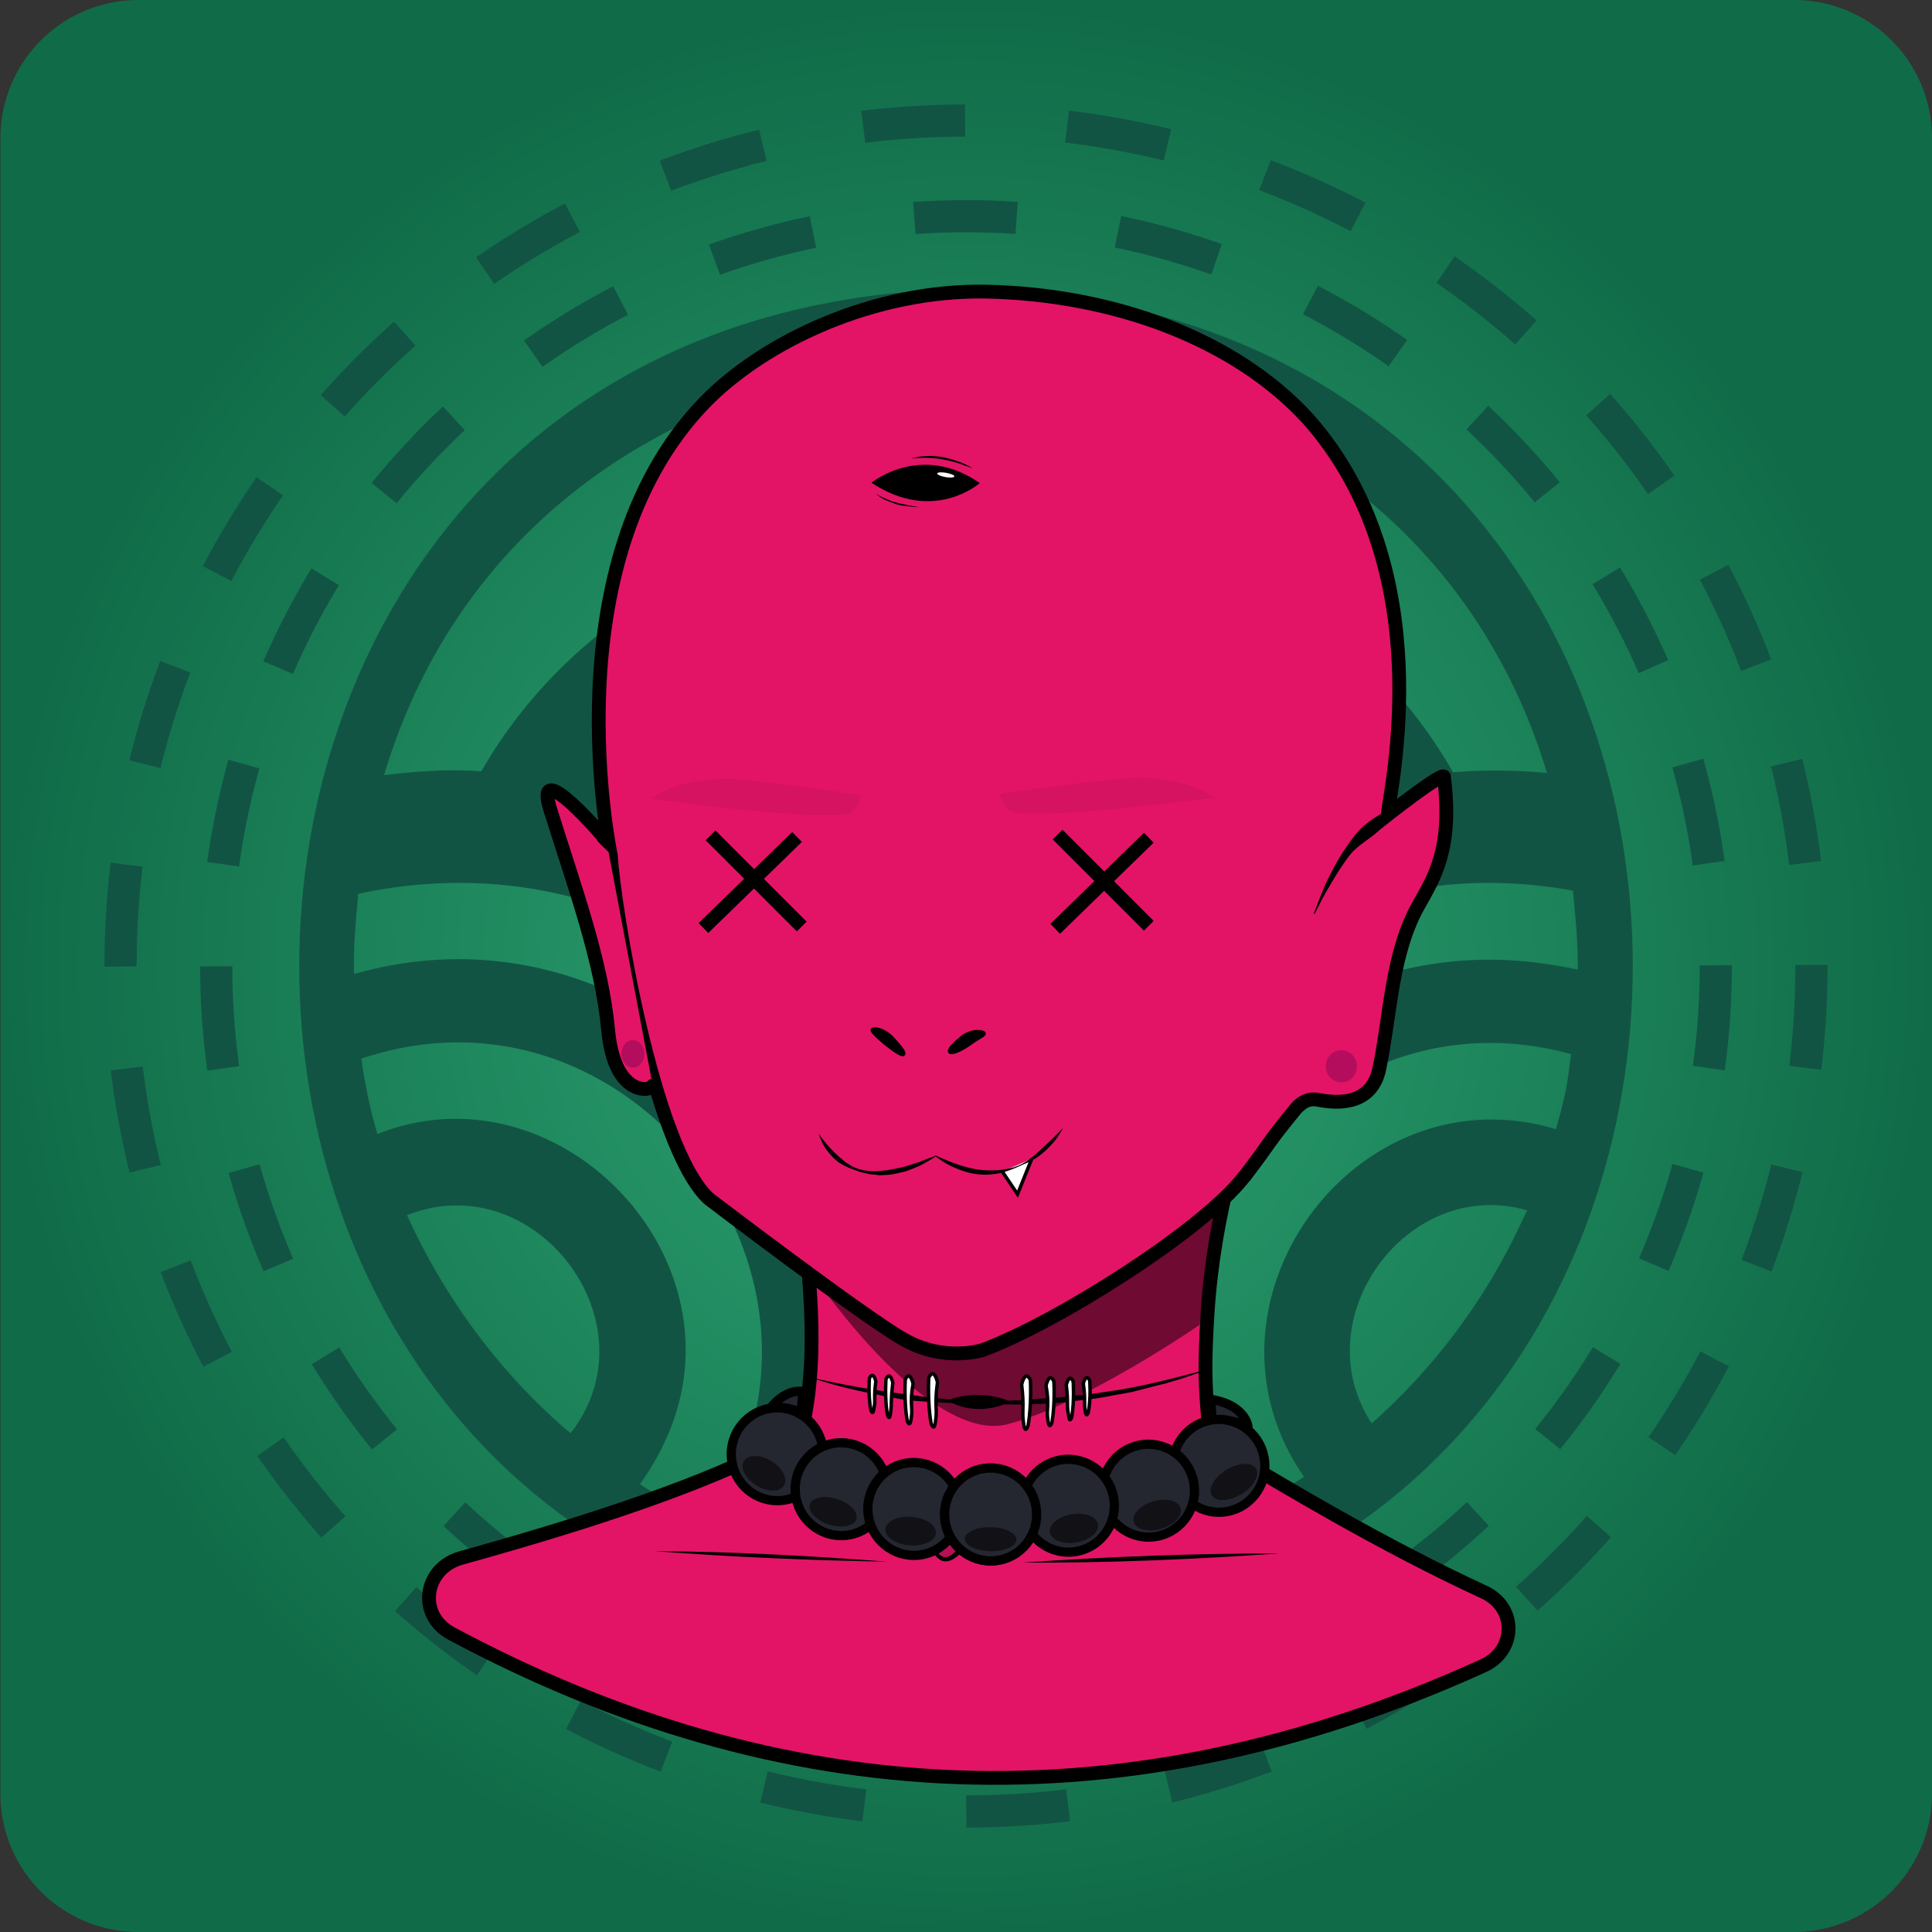 <svg version="1.1" xmlns="http://www.w3.org/2000/svg" x="0px" y="0px" xmlns:xlink="http://www.w3.org/1999/xlink" viewBox="0 0 420 420" style="enable-background:new 0 0 420 420;" xml:space="preserve"><rect x="0" y="0" width="420" height="420" fill="#333333" stroke="none"/><g id="background"><g id="Uncommon"><radialGradient id="radial-gradient" cx="210" cy="212" r="210" gradientTransform="matrix(1, 0, 0, -1, 0, 422)" gradientUnits="userSpaceOnUse"> <stop offset="0" stop-color="#2fa675"/> <stop offset="1" stop-color="#106c48"/> </radialGradient><path d="M389.9,419.5H30.1a30,30,0,0,1-30-30V29.5a30,30,0,0,1,30-30H390a30,30,0,0,1,30,30v360A30.11,30.11,0,0,1,389.9,419.5Z" transform="translate(0 0.5)" fill="url(#radial-gradient)"/> <g> <path id="Main_Spin" fill="#125443" stroke="#125443" stroke-miterlimit="10" d="M210,63.3c-192.6,3.5-192.6,290,0,293.4 C402.6,353.2,402.6,66.7,210,63.3z M340.8,237.5c-0.6,2.9-1.4,5.7-2.2,8.6c-43.6-13.6-80.9,37.8-54.4,75.1 c-4.9,3.2-10.1,6.1-15.4,8.8c-33.9-50.6,14.8-117.8,73.3-101.2C341.7,231.7,341.4,234.6,340.8,237.5z M331.4,265.5 c-7.9,17.2-19.3,32.4-33.3,44.7c-15.9-23.3,7.6-55.7,34.6-47.4C332.3,263.7,331.8,264.6,331.4,265.5z M332.5,209.6 C265,202.4,217,279,252.9,336.5c-5.8,1.9-11.7,3.5-17.7,4.7c-40.3-73.8,24.6-163.5,107.2-148c0.6,6,1.2,12.2,1.1,18.2 C339.9,210.6,336.2,210,332.5,209.6z M87.8,263.9c28.7-11.9,56,24,36.3,48.4C108.5,299.2,96.2,282.5,87.8,263.9z M144.3,312.7 c17.8-38.8-23.4-81.6-62.6-65.5c-1.7-5.7-2.9-11.5-3.7-17.4c60-20.6,112.7,49.4,76,101.5c-5.5-2.4-10.7-5.3-15.6-8.5 C140.7,319.6,142.7,316.3,144.3,312.7z M174.2,330.4c32.6-64-28.9-138.2-97.7-118c-0.3-6.1,0.4-12.4,0.9-18.5 c85-18.6,151.7,71.7,110.8,147.8c-6.1-1-12.2-2.4-18.1-4.1C171.6,335.3,173,332.9,174.2,330.4z M337,168.6c-7-0.7-14.4-0.8-21.4-0.2 c-43.1-75.9-167.4-75.9-210.7-0.2c-7.3-0.6-14.9,0-22.1,0.9C118.2,47.7,301.1,47.3,337,168.6z M281.1,175.9c-3,1.1-5.9,2.3-8.7,3.6 c-29.6-36.1-93.1-36.7-123.4-1.2c-5.8-2.5-11.9-4.5-18-6.1c36.6-50.4,122.9-50,159,0.7C286.9,173.8,284,174.8,281.1,175.9z M249.6,193.1c-2.4,1.8-4.7,3.6-7,5.6c-16.4-15.6-46-16.4-63.2-1.5c-4.7-3.8-9.6-7.3-14.7-10.5c23.9-24.1,69.1-23.5,92.2,1.3 C254.4,189.6,252,191.3,249.6,193.1z M211.9,239.2c-5.2-10.8-11.8-20.7-19.7-29.4c10.7-8.1,27.9-7.3,37.9,1.6 C222.8,219.7,216.7,229.1,211.9,239.2z"> <animateTransform attributeName="transform" begin="0s" dur="20s" type="rotate" from="-360 210 210" to="0 210 210" repeatCount="indefinite" /> </path> <g id="Spin_Inverse"> <circle fill="none" stroke="#125443" stroke-width="7" stroke-dasharray="22.261,22.261" cx="210" cy="210" r="163"> <animateTransform attributeName="transform" begin="0s" dur="20s" type="rotate" from="360 210 210" to="0 210 210" repeatCount="indefinite" /> </circle> </g> <g id="Spin"> <circle fill="none" stroke="#125443" stroke-width="7" stroke-dasharray="22.204,22.204" cx="210" cy="210" r="183.8"> <animateTransform attributeName="transform" begin="0s" dur="20s" type="rotate" from="-360 210 210" to="0 210 210" repeatCount="indefinite" /> </circle> </g> </g></g></g><g id="body"><g id="Yokai Blood"><path id="Neck" display="inline"  fill="#E31466" stroke="#000000" stroke-width="3" stroke-linecap="round" stroke-miterlimit="10" d="M175.8,276.8c0.8,10,1.1,20.2-0.7,30.4c-0.5,2.6-2.2,4.9-4.7,6.3c-16.4,8.9-41.4,17.2-70.2,25.2c-8.1,2.3-9.5,12.4-2.1,16.4c71.9,38.5,146.3,42.5,224.4,7c7.2-3.3,7.3-12.7,0.1-16c-22.3-10.3-43.5-23.1-54.9-29.9c-3-1.8-4.8-5.2-5.1-8.3c-0.7-7.7-0.7-12.5-0.1-22.2c0.7-11.3,2.6-21.2,4.6-29.3"  /><path id="Shadow" display="inline" opacity="0.51"  enable-background="new    " d="M178.1,279c0,0,24.2,35,41,30.6s41.7-21.6,41.7-21.6c1.2-9.1,1.9-17.1,3.7-26c-4.8,4.9-10.4,9.2-18.8,14.5c-11.3,7.1-22,11.3-29.8,13.3L178.1,279z"  /><path id="Head" display="inline"  fill="#E31466" stroke="#000000" stroke-width="3" stroke-linecap="round" stroke-miterlimit="10" d="M313.9,168.8c-0.6-0.8-12.2,8.3-12.2,8.3c0.3-4.9,11.8-53.1-17.3-86c-15.9-17.4-42.2-27.1-69.9-27.7c-24.5-0.5-48.7,10.9-61.6,24.4c-33.5,35-20.1,98.2-20.1,98.2c0.6,10.9,9.1,63.4,21.3,74.6c0,0,33.7,25.7,42.4,30.6c8.8,5,17.1,2.3,17.1,2.3c16-5.9,47.7-25.9,56.8-37.6l0.2-0.2c6.9-9.1,3.9-5.8,11.2-14.8c1.3-1.5,3-2.2,4.8-1.8c4.1,0.8,11.7,1.3,13.3-7c2.4-11.5,2.6-25.1,8.6-35.5C311.7,190.8,315.9,184.6,313.9,168.8z"  /><path id="Ear" display="inline"  fill="#E31466" stroke="#000000" stroke-width="3" stroke-linecap="round" stroke-miterlimit="10" d="M141.9,236c0.1,1.1-8.3,3-9.7-12.1s-7.3-31-12.6-48c-3.8-12.2,12.2,6.7,12.2,6.7"  /><g id="Ear2" display="inline" ><path d="M304,174.7c-0.5,1.3-0.3,2.2-1.2,3.1c-0.9,0.8-2.3,2.1-3.2,2.9c-1.8,1.7-4.4,3-6,5s-2.9,4.1-4.2,6.3c-0.6,1-1.3,2.2-1.9,3.3l-1.7,3.4l-0.2-0.1l1.4-3.6c0.5-1.1,0.9-2.4,1.5-3.5c1.1-2.3,2.3-4.6,3.8-6.8s3-4.4,5.1-5.9c1-0.8,2.2-1.5,3.2-2.1c1.1-0.6,2.2-1.1,3.1-2L304,174.7z" /></g><g id="Body" display="inline" ><g><path d="M222.2,339.7c18.6-1.3,37.3-2,55.9-2C259.5,339,240.9,339.8,222.2,339.7z" /></g><g><path d="M142.3,337.2c16.9,0.1,33.7,1,50.6,2.3C176,339.2,159.3,338.5,142.3,337.2z" /></g><g><path d="M199.3,329.2c7.3,14.3,4.6,10.4,17.1,0.1C207.5,339,204.7,346.2,199.3,329.2z" /></g><path opacity="0.19"  enable-background="new    " d="M199.3,329.2c0,0,3.5,9.3,5.3,10.1c1.8,0.8,11.6-10,11.6-10C209.9,330.9,204,331.1,199.3,329.2z" /></g> <line x1="132.69" y1="184.23" x2="130.73" y2="182.28" fill="#e31466" stroke="#000" stroke-linecap="round" stroke-miterlimit="10" stroke-width="2"/></g></g><g id="mark"><g id="None"></g></g><g id="mouth"><g id="UwU Kitsune"><polyline display="inline" fill="#FFFFFF" stroke="#000000" stroke-width="0.75" stroke-miterlimit="10" points="217.9,254.7 221.2,259.6 224.3,251.9 "  /><g display="inline" ><path d="M178,246.5c1.4,2,3,3.8,4.8,5.3c0.5,0.4,0.9,0.8,1.4,1.1l0.8,0.5c0.3,0.2,0.5,0.3,0.8,0.4c1.1,0.5,2.3,0.7,3.5,0.8c2.4,0.1,4.8-0.4,7.1-0.9l3.5-1.1c1.1-0.5,2.3-0.9,3.4-1.3c0,0,0.1,0,0.1,0c0,0,0,0,0,0.1c-1,0.7-2.1,1.3-3.2,1.9c-1.1,0.5-2.3,1-3.5,1.4c-0.6,0.1-1.2,0.3-1.8,0.4l-0.9,0.2l-0.9,0.1c-0.6,0-1.3,0.1-1.9,0.1c-0.6-0.1-1.3-0.2-1.9-0.2c-0.6-0.1-1.2-0.3-1.8-0.4c-0.6-0.1-1.2-0.4-1.8-0.6c-0.6-0.2-1.2-0.4-1.7-0.7c-0.6-0.2-1.1-0.6-1.7-0.9C180.3,251.1,178.7,249,178,246.5C177.9,246.6,177.9,246.5,178,246.5C178,246.5,178,246.5,178,246.5L178,246.5z" /></g><g display="inline" ><path d="M231.1,245.2c-1.2,2.4-3.1,4.5-5.2,6.1c-1.1,0.8-2.3,1.4-3.6,1.9c-1.2,0.6-2.5,1.1-3.7,1.5c-2.6,0.8-5.4,0.9-8.1,0.2c-2.6-0.7-5.1-1.9-7.2-3.6c0,0,0,0,0-0.1c0,0,0,0,0.1,0c2.4,1.1,4.9,2.1,7.4,2.7c2.5,0.6,5.1,0.7,7.7,0.3c1.3-0.2,2.6-0.6,3.7-1.2c1.2-0.6,2.2-1.4,3.2-2.3C227.4,248.9,229.3,247.1,231.1,245.2C231.1,245.1,231.1,245.1,231.1,245.2C231.1,245.1,231.1,245.2,231.1,245.2z" /></g></g></g><g id="nose"><g id="Nosetril"><path display="inline" stroke="#000000" stroke-width="0.75" stroke-miterlimit="10" d="M196.4,229.2c-0.4,0.3-2.1-0.9-4.1-2.5c-1.9-1.6-3-2.7-2.6-2.9c0.4-0.3,2.5,0,4.2,1.8C195.4,227.2,196.8,228.8,196.4,229.2z"  /><path display="inline" stroke="#000000" stroke-width="0.75" stroke-miterlimit="10" d="M206.5,228.7c0.3,0.4,2.2-0.3,4.2-1.7c2-1.5,3.5-2,3.2-2.4s-2.5-0.7-4.5,0.7C207.4,226.9,206.1,228.2,206.5,228.7z"  /></g></g><g id="eyes"><g id="Rip"><line x1="230.98" y1="182.49" x2="248.68" y2="200.19" fill="none" stroke="#000" stroke-linecap="square" stroke-miterlimit="10" stroke-width="3"/> <line x1="230.47" y1="200.87" x2="248.67" y2="183.17" fill="none" stroke="#000" stroke-linecap="square" stroke-miterlimit="10" stroke-width="3"/> <line x1="155.53" y1="182.66" x2="173.23" y2="200.36" fill="none" stroke="#000" stroke-linecap="square" stroke-miterlimit="10" stroke-width="3"/> <line x1="154" y1="200.7" x2="172.2" y2="183" fill="none" stroke="#000" stroke-linecap="square" stroke-miterlimit="10" stroke-width="3"/></g></g><g id="eyebrow"><g id="Shaved"><g opacity="0.06"><path d="M218.3,173s24.22-3.6,30.64-3.4,11,1.7,14.08,3.5c0,0-22.75,2.9-32.89,3.2S219.77,176.44,218.3,173Z" transform="translate(-0.4)" stroke="#000" stroke-miterlimit="10" fill-rule="evenodd"/> <path d="M187,173.34s-23.54-3.8-30-3.5-10.7,1.6-13.74,3.5c0,0,22.19,2.9,32.21,3.3C185.24,177,185.91,176.74,187,173.34Z" transform="translate(-0.4)" stroke="#000" stroke-miterlimit="10" fill-rule="evenodd"/></g></g></g><g id="earrings"><g id="Circle Blood"><g display="inline" ><ellipse fill="#B50D5E" cx="137.6" cy="229.1" rx="2.5" ry="3" /></g><g display="inline" ><ellipse fill="#B50D5E" cx="291.6" cy="231.8" rx="3.4" ry="3.5" /></g></g></g><g id="hair"><g id="Middle Eyes"><path d="M213,104.52s-10.09,8.91-23.55-.09C189.55,104.37,200.24,95.64,213,104.52Z" transform="translate(0 0.5)" /> <path d="M211.51,101.33a16.75,16.75,0,0,0-3.14-1.5A23.51,23.51,0,0,0,205,98.9a16.16,16.16,0,0,0-3.53-.27,14.89,14.89,0,0,0-3.43.56c.26,0,.57-.07.88-.1l.41,0,.41,0,.87-.06h.85a21.36,21.36,0,0,1,3.46.35,23,23,0,0,1,3.37.82,12.29,12.29,0,0,1,1.6.58C210.44,100.9,210.94,101.13,211.51,101.33Z" transform="translate(0 0.5)"/> <path d="M199.85,109.75c-.83-.13-1.65-.25-2.48-.43s-1.59-.31-2.42-.55a11,11,0,0,1-2.35-.84,13.15,13.15,0,0,1-2.24-1.14,9.12,9.12,0,0,0,2.06,1.37c.76.36,1.53.6,2.35.91s1.6.36,2.48.48A20.38,20.38,0,0,0,199.85,109.75Z" transform="translate(0 0.5)"/> <ellipse cx="205.62" cy="102.76" rx="0.47" ry="1.89" transform="translate(68.77 287.95) rotate(-80.02)" fill="#fff"/></g></g><g id="accessory"><g id="Moon Monk"><g display="inline" ><path fill="#242630" stroke="#000000" stroke-width="2" stroke-miterlimit="10" d="M271.3,310.1c0,0-0.5-4.7-8.1-5.9l0.3,4.6C263.5,308.8,268.8,308.5,271.3,310.1z" /><ellipse transform="matrix(0.995 -9.859076e-02 9.859076e-02 0.995 -30.129 27.678)" fill="#242630" stroke="#000000" stroke-width="1.999" stroke-miterlimit="10.001" cx="265" cy="318.7" rx="10" ry="10.1" /><ellipse transform="matrix(0.995 -9.868323e-02 9.868323e-02 0.995 -30.764 26.223)" fill="#242630" stroke="#000000" stroke-width="1.999" stroke-miterlimit="10.001" cx="249.7" cy="324.1" rx="10" ry="10.1" /><ellipse transform="matrix(0.995 -9.784912e-02 9.784912e-02 0.995 -30.129 18.054)" fill="#242630" stroke="#000000" stroke-width="2" stroke-miterlimit="10.004" cx="169" cy="316.2" rx="10" ry="10.1" /><ellipse transform="matrix(0.995 -9.784608e-02 9.784608e-02 0.995 -30.805 19.45)" fill="#242630" stroke="#000000" stroke-width="2" stroke-miterlimit="10.004" cx="182.9" cy="323.8" rx="10" ry="10.1" /><ellipse transform="matrix(0.995 -9.784740e-02 9.784740e-02 0.995 -31.15 21.017)" fill="#242630" stroke="#000000" stroke-width="2" stroke-miterlimit="10.004" cx="198.7" cy="328.1" rx="10" ry="10.1" /><ellipse transform="matrix(0.995 -9.784740e-02 9.784740e-02 0.995 -31.188 22.657)" fill="#242630" stroke="#000000" stroke-width="2" stroke-miterlimit="10.004" cx="215.4" cy="329.3" rx="10" ry="10.1" /><ellipse transform="matrix(0.995 -9.784871e-02 9.784871e-02 0.995 -30.921 24.301)" fill="#242630" stroke="#000000" stroke-width="2" stroke-miterlimit="10.004" cx="232.3" cy="327.4" rx="10" ry="10.1" /><ellipse transform="matrix(0.995 -9.784740e-02 9.784740e-02 0.995 -31.188 22.657)" fill="#242630" stroke="#000000" stroke-width="2" stroke-miterlimit="10.004" cx="215.4" cy="329.3" rx="10" ry="10.1" /><path fill="#242630" stroke="#000000" stroke-width="2" stroke-miterlimit="10" d="M167.5,306.1c0,0,3-4.2,7.1-3.6l-0.5,4.7C174.2,307.2,171.4,305.5,167.5,306.1z" /></g><g display="inline" ><ellipse transform="matrix(0.521 -0.854 0.854 0.521 -193.894 295.087)" opacity="0.54"  enable-background="new    " cx="165.9" cy="320.3" rx="3.1" ry="5.1" /><ellipse transform="matrix(0.302 -0.953 0.953 0.302 -186.865 402.068)" opacity="0.54"  enable-background="new    " cx="181.2" cy="328.7" rx="2.9" ry="5.3" /><ellipse transform="matrix(8.016321e-02 -0.997 0.997 8.016321e-02 -149.699 503.476)" opacity="0.54"  enable-background="new    " cx="197.9" cy="332.8" rx="3.1" ry="5.5" /><ellipse transform="matrix(1.864555e-02 -1 1 1.864555e-02 -123.372 543.666)" opacity="0.54"  enable-background="new    " cx="215.3" cy="334.7" rx="2.6" ry="5.6" /><ellipse transform="matrix(0.987 -0.162 0.162 0.987 -50.633 42.069)" opacity="0.54"  enable-background="new    " cx="233.3" cy="332.3" rx="5.3" ry="3.1" /><ellipse transform="matrix(0.959 -0.284 0.284 0.959 -83.209 85.115)" opacity="0.54"  enable-background="new    " cx="251.6" cy="329.2" rx="5.3" ry="3.1" /><ellipse transform="matrix(0.856 -0.517 0.517 0.856 -127.957 184.935)" opacity="0.54"  enable-background="new    " cx="268.2" cy="322.3" rx="5.6" ry="3.1" /></g></g></g><g id="mask"><g id="Stitch"><g display="inline"><path d="M175.8,299.3c7.2,1.8,14.4,2.9,21.7,3.9c1.9,0.2,3.5,0.5,5.4,0.7s3.6,0.3,5.4,0.5c3.6,0.2,7.2,0.2,10.9,0.1c3.6-0.1,7.2-0.5,10.9-0.7l5.4-0.6c0.9-0.1,1.9-0.2,2.7-0.3l2.7-0.4c7.2-1,14.4-2.9,21.5-4.8v0.1l-5.5,1.9l-2.7,0.8c-0.9,0.3-1.8,0.5-2.7,0.7l-5.4,1.4c-1.9,0.4-3.5,0.6-5.4,1c-3.5,0.7-7.2,0.9-10.9,1.4c-3.6,0.2-7.2,0.4-10.9,0.3c-7.2-0.1-14.6-0.3-21.8-0.9C190.1,303.1,182.8,301.8,175.8,299.3L175.8,299.3z" /></g><path display="inline" stroke="#000000" stroke-width="0.75" stroke-miterlimit="10" d="M206.9,304.5c0,0,5.3-2.1,11.8,0.2C218.8,304.7,212.8,307.6,206.9,304.5z" /><g display="inline"><path fill="#FFFFFF" stroke="#000000" stroke-width="0.75" stroke-miterlimit="10" d="M222.1,301c0,0,0.7-3.4,1.9-1c0,0,0.3,5.3-0.5,9.9c0,0-0.7,2.2-1-0.6C222.1,306.5,222.7,306.2,222.1,301z" /><path fill="#FFFFFF" stroke="#000000" stroke-width="0.75" stroke-miterlimit="10" d="M227.4,301.2c0,0,0.7-3.1,1.7-0.9c0,0,0.3,4.7-0.4,8.9c0,0-0.6,1.9-0.9-0.5C227.4,306.1,228.2,305.8,227.4,301.2z" /><path fill="#FFFFFF" stroke="#000000" stroke-width="0.75" stroke-miterlimit="10" d="M231.8,301.1c0,0,0.6-2.7,1.5-0.8c0,0,0.3,4.1-0.3,7.7c0,0-0.5,1.7-0.7-0.4C231.8,305.3,232.3,305.1,231.8,301.1z" /><path fill="#FFFFFF" stroke="#000000" stroke-width="0.75" stroke-miterlimit="10" d="M235.5,300.8c0,0,0.5-2.4,1.4-0.7c0,0,0.3,3.6-0.3,6.9c0,0-0.5,1.5-0.7-0.4C235.6,304.6,236,304.4,235.5,300.8z" /></g><g display="inline"><path fill="#FFFFFF" stroke="#000000" stroke-width="0.75" stroke-miterlimit="10" d="M203.8,300.5c0,0-0.7-3.4-1.9-1c0,0-0.3,5.3,0.5,9.9c0,0,0.7,2.2,1-0.6C203.8,306,203.1,305.8,203.8,300.5z" /><path fill="#FFFFFF" stroke="#000000" stroke-width="0.75" stroke-miterlimit="10" d="M198.5,300.8c0,0-0.7-3.1-1.7-0.9c0,0-0.3,4.7,0.4,8.9c0,0,0.6,1.9,0.9-0.5C198.5,305.8,197.7,305.3,198.5,300.8z" /><path fill="#FFFFFF" stroke="#000000" stroke-width="0.75" stroke-miterlimit="10" d="M194.1,300.6c0,0-0.6-2.7-1.5-0.8c0,0-0.3,4.1,0.3,7.7c0,0,0.5,1.7,0.7-0.4C193.9,305,193.6,304.7,194.1,300.6z" /><path fill="#FFFFFF" stroke="#000000" stroke-width="0.75" stroke-miterlimit="10" d="M190.4,300.3c0,0-0.5-2.4-1.4-0.7c0,0-0.3,3.6,0.3,6.9c0,0,0.5,1.5,0.7-0.4C190.4,304.2,189.9,304,190.4,300.3z" /></g></g></g></svg>